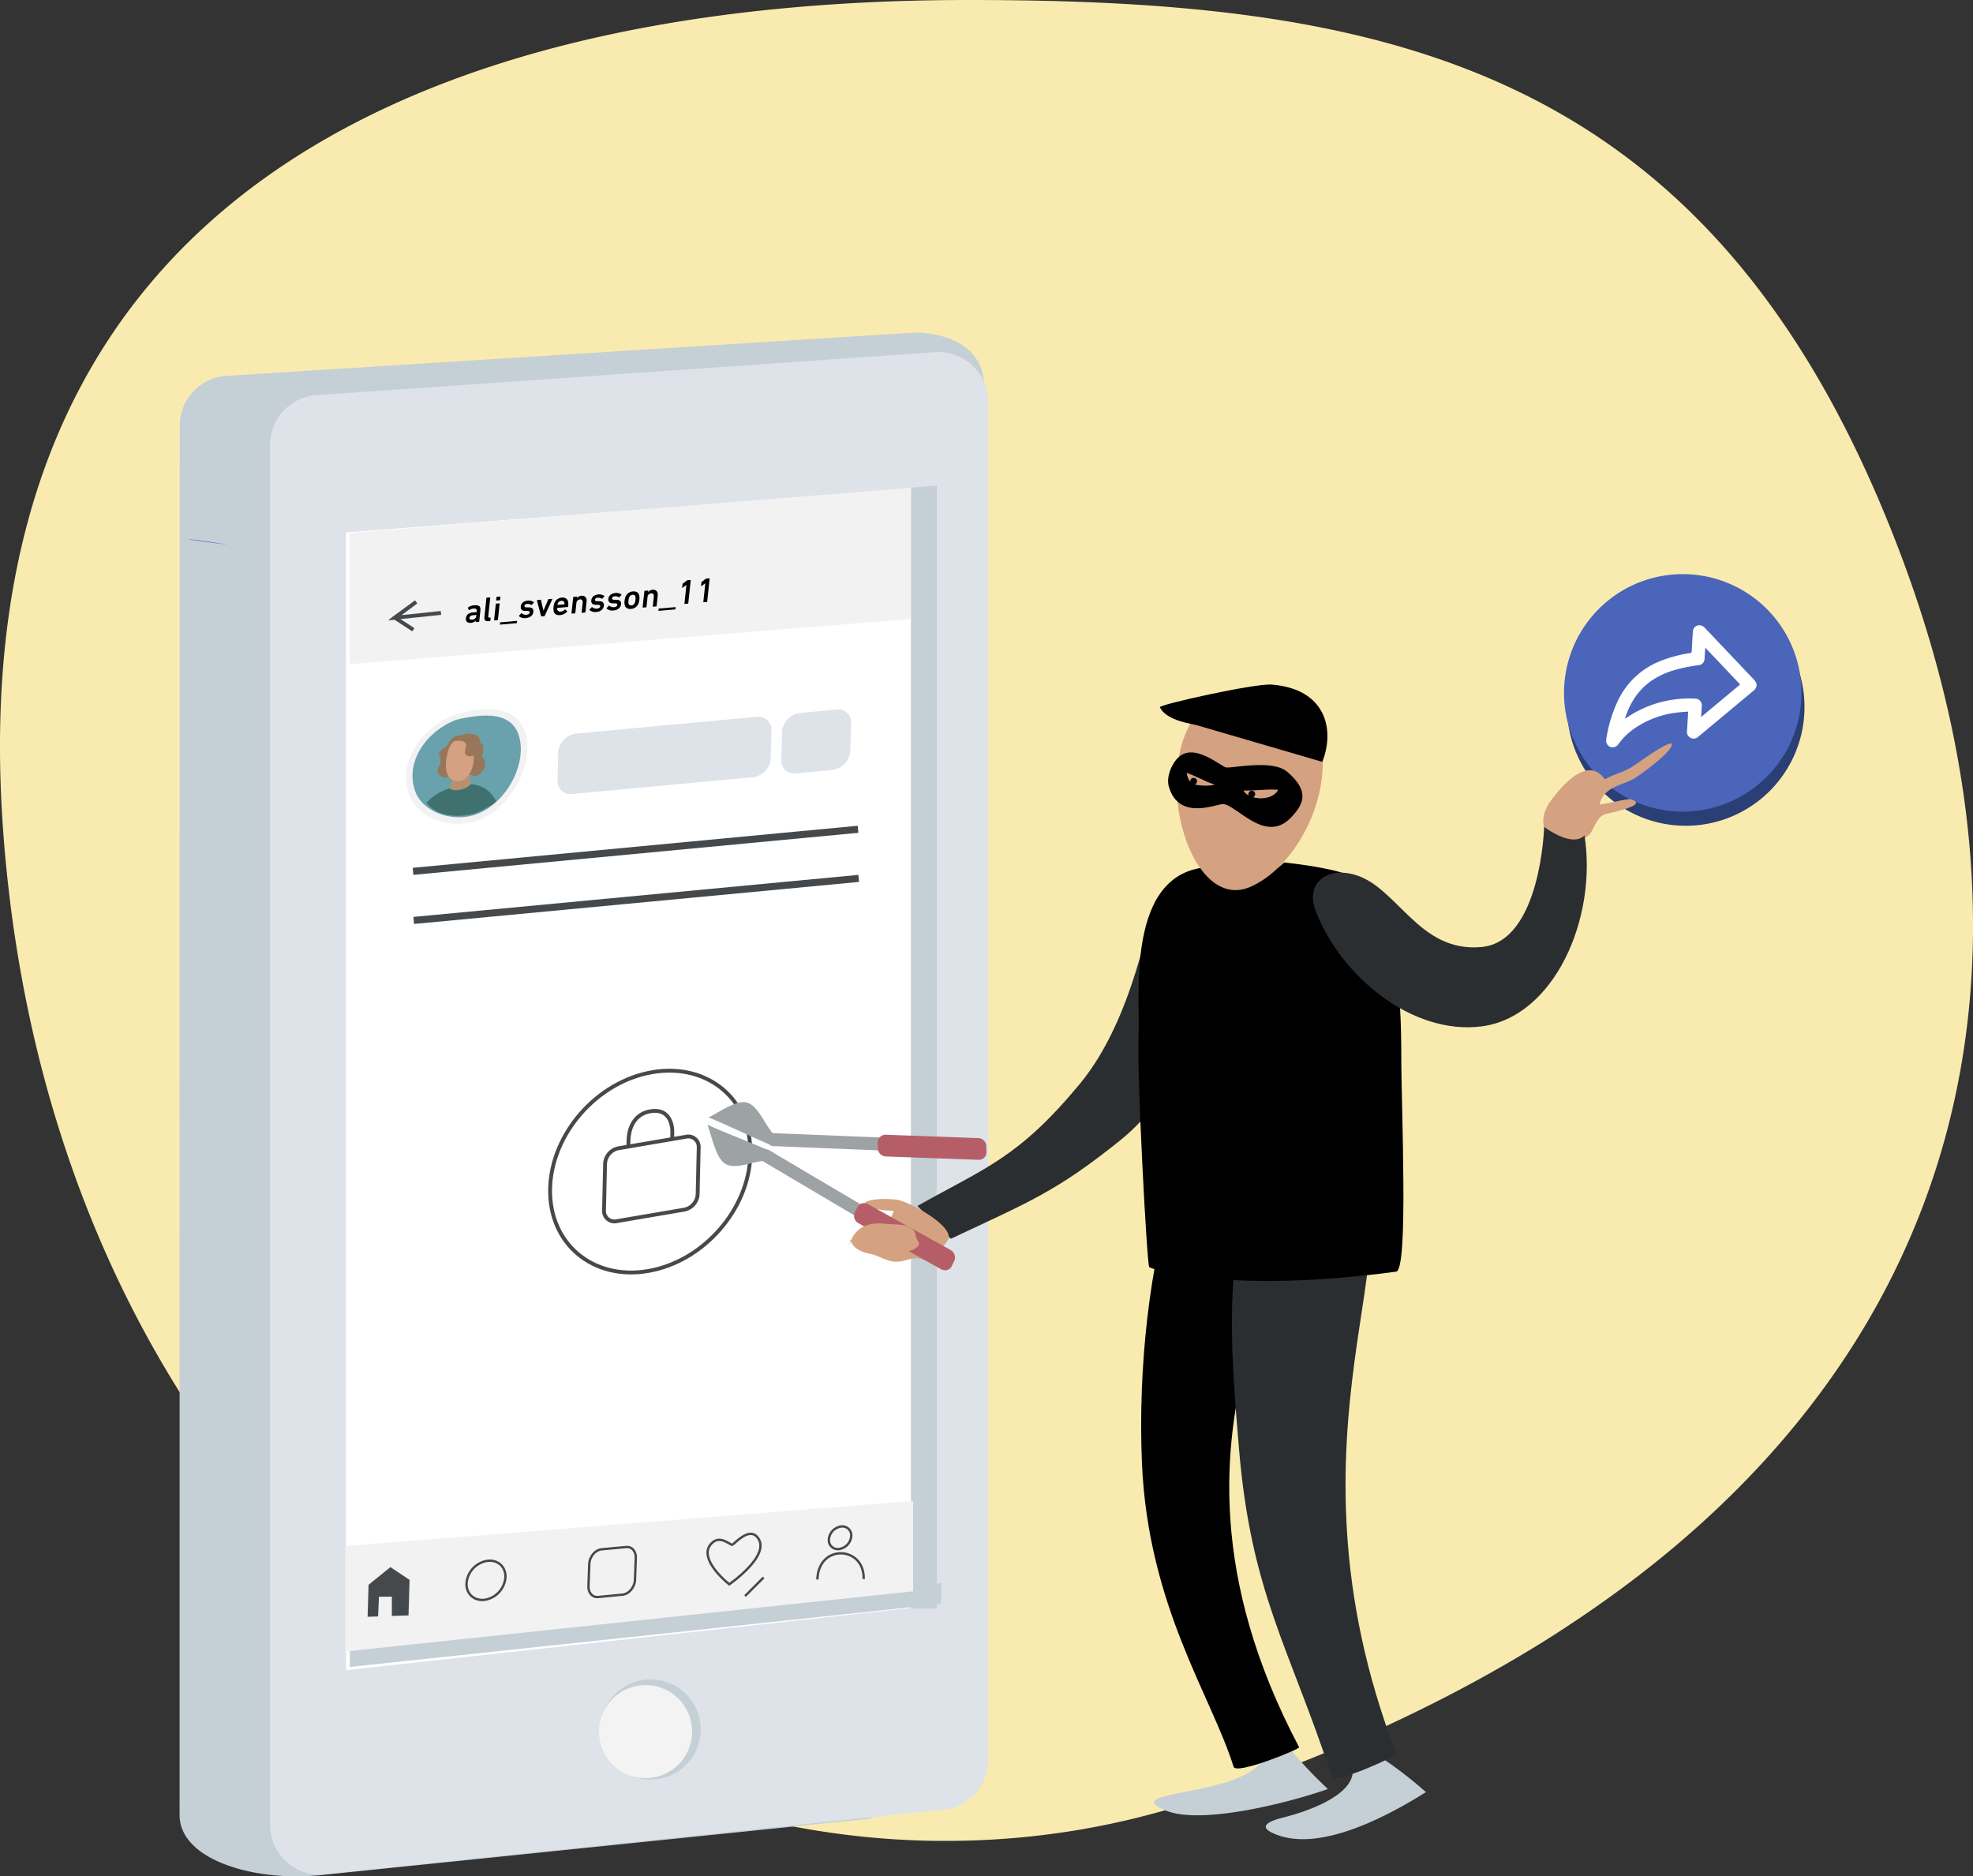 <svg xmlns="http://www.w3.org/2000/svg" viewBox="0 0 1011.4 961.83"><rect x="0" y="0" width="1011.4" height="961.83" fill="#333333" stroke="none"/><defs><style>.cls-1{fill:#f9ebaf;}.cls-2{fill:#c5cfd6;}.cls-3{fill:#dde3e9;}.cls-16,.cls-20,.cls-4{fill:#fff;}.cls-5{fill:#f3f3f3;}.cls-6{fill:#f2f2f2;}.cls-7{fill:#69a1ac;}.cls-8{fill:#997659;}.cls-9{fill:#b6916f;}.cls-10{fill:#d4a181;}.cls-11{fill:#3f726f;}.cls-12,.cls-13,.cls-14{fill:none;}.cls-12,.cls-13,.cls-14,.cls-16{stroke:#45494c;stroke-miterlimit:10;}.cls-12{stroke-width:1.21px;}.cls-13{stroke-width:3.63px;}.cls-14,.cls-16{stroke-width:1.97px;}.cls-15{fill:#45494c;}.cls-17{fill:#4a65ba;}.cls-18{fill:#2b2e31;}.cls-19{fill:#293f75;}.cls-20,.cls-21,.cls-22{fill-rule:evenodd;}.cls-21{fill:#9da2a5;}.cls-22{fill:#b65e68;}</style></defs><title>Asset 55</title><g id="Layer_2" data-name="Layer 2"><g id="Lager_2" data-name="Lager 2"><path class="cls-1" d="M848.16,801.25h0c-5.38,4.3-10.88,8.54-16.55,12.74q-14.28,10.56-29.75,20.67Q797,837.85,792,841,771,854.08,747.91,866.3q-22.6,11.94-47.32,23-40.41,18-86.59,33.46a408.54,408.54,0,0,1-46.82,12.57c-6.56,1.34-13.11,2.53-19.7,3.54A408.6,408.6,0,0,1,487,943.63q-3.76,0-7.51,0a418.06,418.06,0,0,1-45.42-3.08c-75.44-9.27-148.88-39-213.25-86.73C109.21,771,24.82,634.1,4.4,455.6q-1.82-15.81-2.95-32.05c-4.16-60,.77-111.58,12.74-155.93,0,0,0,0,0,0C78.74,28.17,348.18,0,496.66,0,704.72,0,866.83,31.65,962.83,255.65,1049,456.62,1026.33,658.57,848.16,801.25Z"/><path class="cls-2" d="M163.73,961.25l279-28.67c14.19,0,17.58-26.07,17.58-40.25L504.46,198.2c0-22.06-21.48-27.7-35.66-27.7l-351,22.06a25.68,25.68,0,0,0-25.68,25.68l-.06,712.14c0,23.15,38.59,34.18,71.67,30.87"/><path class="cls-3" d="M164.12,961l316.81-33.08a25.68,25.68,0,0,0,25.68-25.68V206.11a25.68,25.68,0,0,0-25.68-25.68l-316.81,22a25.69,25.69,0,0,0-25.69,25.68V935.33A25.69,25.69,0,0,0,164.12,961"/><polygon class="cls-4" points="177.37 856.14 477.6 823.06 477.6 249.73 177.37 272.89 177.37 856.14"/><path class="cls-2" d="M307.89,886.52a25.66,25.66,0,1,0,25.66-25.66,25.66,25.66,0,0,0-25.66,25.66"/><path class="cls-5" d="M307.08,887.62a23.86,23.86,0,1,0,23.86-23.85,23.86,23.86,0,0,0-23.86,23.85"/><polygon class="cls-2" points="466.97 824.52 480.2 824.52 480.2 248.92 466.97 250.02 466.97 824.52"/><polygon class="cls-2" points="482.39 822.21 482.56 811.47 179.32 844.55 179.32 854.48 482.39 822.21"/><polygon class="cls-6" points="466.97 317.28 466.97 250.02 179.17 273.18 179.17 340.44 466.97 317.28"/><polygon class="cls-6" points="468.07 815.7 468.07 769.39 176.97 792.54 176.97 846.57 468.07 815.7"/><path class="cls-7" d="M268.72,379.13c-2.69-17-19.79-16.5-35.22-12-16.35,6.2-28.37,23.08-22.67,39.23,4.26,12.06,21.69,17.85,34.86,12.38,15.17-6.29,25.32-25.14,23-39.63"/><path class="cls-6" d="M270,378.79c-2.8-17.75-20.62-17.19-36.7-12.48-17,6.46-29.57,24.06-23.63,40.89,4.43,12.56,22.6,18.6,36.33,12.9,15.8-6.56,26.39-26.2,24-41.31M245.24,417c-12.26,5.09-28.49-.3-32.45-11.52-5.31-15,5.88-30.75,21.1-36.53,14.48-3.38,30.28-4.7,32.79,11.16,2.13,13.49-7.32,31-21.44,36.89"/><path class="cls-8" d="M237.43,377.05c-1.15-.54-2.67,0-4,.51a6.68,6.68,0,0,0-1.69.89c-1.48,1.18-1.79,3.38-3.27,4.56a8.5,8.5,0,0,1-1.1.7,4.47,4.47,0,0,0-2.19,2.37c-.37,1.34.56,2.42.7,3.71a5.19,5.19,0,0,1-.75,2.9,6.43,6.43,0,0,0-.67,1.37,2.81,2.81,0,0,0-.06,1.22,3.37,3.37,0,0,0,2.62,3,6.84,6.84,0,0,0,2,0l3.09-.29a.35.35,0,0,0,.24-.1.32.32,0,0,0,.06-.21q0-3.45.07-6.9a27.44,27.44,0,0,1,.34-4.93,11.12,11.12,0,0,1,2.06-4.77c.3-.4.65-.77.95-1.17a15.54,15.54,0,0,0,1.61-2.79"/><polygon class="cls-9" points="241.78 404.54 229.96 406.48 232.1 397.75 240.57 396.37 241.78 404.54"/><path class="cls-10" d="M239.23,377.53c-7.61.84-9.43,5.15-10.43,11.41-.78,4.82,0,11.77,6,11.52,9.09-.39,14.39-21.46,4.42-22.93"/><path class="cls-11" d="M234.63,405c5.09-.6,6.52-3.05,6.77-3.05a15.5,15.5,0,0,1,7.92,2.71,18.24,18.24,0,0,1,4.81,5.55.69.69,0,0,1,.12.42,1,1,0,0,1-.37.52,23.48,23.48,0,0,1-4.34,2.87,40,40,0,0,1-4.32,2.21,25.4,25.4,0,0,1-6.22,1.63,28.12,28.12,0,0,1-11.46-.54,17,17,0,0,1-8.94-5.76,26.32,26.32,0,0,1,11.94-7.46s1.13,1.25,4.09.9"/><path class="cls-8" d="M238.76,381.08c.59,1-.25,2.6-.38,3.9a3.05,3.05,0,0,0,.07,1.32,2,2,0,0,0,1.21,1.12,3.57,3.57,0,0,0,3.1-.27,16.28,16.28,0,0,1-2.55,10.39c.73-1.14,2.2.65,3.45.33,2.71-.44,4.77-3.92,5-5.22.53-2.76-1.69-4.32-1.47-5.33a12.55,12.55,0,0,0,.53-4.68,1.84,1.84,0,0,0-.77-1.28,2,2,0,0,1-.51-.3.9.9,0,0,1-.21-.45,9.84,9.84,0,0,0-.63-2.47,3.58,3.58,0,0,0-2.41-1.55,9.68,9.68,0,0,0-3.29-.6c-3.62.42-7.72,3.85-7.72,3.85,1.14.11,5.39-.82,6.56,1.24"/><path class="cls-3" d="M386,398.41,293.26,407a6.63,6.63,0,0,1-7.43-7.58l.36-14.28a10.58,10.58,0,0,1,9.12-9.11l92.68-8.6a6.62,6.62,0,0,1,7.43,7.58l-.35,14.28a10.59,10.59,0,0,1-9.12,9.11"/><path class="cls-3" d="M426.77,394.65,408,396.46a6.63,6.63,0,0,1-7.43-7.59l.35-14.28a10.59,10.59,0,0,1,9.12-9.1l18.76-1.8a6.63,6.63,0,0,1,7.44,7.58l-.36,14.28a10.58,10.58,0,0,1-9.12,9.1"/><path class="cls-12" d="M319.2,817.41l-12.62,1.22c-3.06.28-5.27-2.45-4.9-6.07l.41-11.28c.37-3.63,3.17-6.82,6.23-7.1L321,793c3.06-.29,5.26,2.45,4.9,6.07l-.41,11.28C325.07,813.93,322.26,817.13,319.2,817.41Z"/><line class="cls-13" x1="211.74" y1="446.65" x2="439.84" y2="425.09"/><line class="cls-13" x1="212.09" y1="471.82" x2="440.19" y2="450.27"/><path d="M244,318.86a.14.14,0,0,1-.16-.16l.07-.63h0a3.38,3.38,0,0,1-2.5,1.21c-1.56.13-2.78-.57-2.58-2.37s1.59-2.84,3.69-3l1.73-.15a.13.13,0,0,0,.12-.12l0-.41c.11-1-.31-1.38-1.74-1.26a3.47,3.47,0,0,0-2,.76c-.1.07-.2.06-.24,0l-.53-1.12a.18.18,0,0,1,.06-.23,5.77,5.77,0,0,1,3.11-1.1c2.59-.23,3.45.58,3.23,2.68l-.6,5.62a.21.21,0,0,1-.2.19Zm.1-2.87.07-.66c0-.07,0-.1-.1-.1l-1.41.13c-1.27.11-1.87.51-2,1.31s.4,1,1.35.95c1.22-.11,1.94-.65,2.05-1.63"/><path d="M250.41,318.4c-1.66.15-2.25-.6-2.07-2.25l1-9.59a.21.21,0,0,1,.19-.19l1.63-.14c.1,0,.16,0,.15.16l-1,9.48c-.07.59.14.76.65.72l.39,0a.13.13,0,0,1,.16.16l-.15,1.42a.2.2,0,0,1-.2.19Z"/><path d="M254.52,307.83c-.11,0-.17-.06-.16-.17l.17-1.55a.2.2,0,0,1,.19-.19l1.62-.14a.13.13,0,0,1,.16.16l-.16,1.55a.22.22,0,0,1-.2.2ZM253.43,318a.13.13,0,0,1-.15-.16l.87-8.23a.21.21,0,0,1,.19-.19l1.63-.14a.13.13,0,0,1,.16.16l-.88,8.23a.2.2,0,0,1-.19.19Z"/><polygon points="256.26 320.19 256.39 319.01 265.07 318.26 264.95 319.43 256.26 320.19"/><path d="M266.1,315.79a.18.18,0,0,1,0-.25l1.12-1.16c.08-.08.18-.09.24,0a3.26,3.26,0,0,0,2.39.76c1-.09,1.61-.56,1.68-1.15s-.21-.81-1.31-.82h-.91c-1.71,0-2.5-.84-2.35-2.3.18-1.66,1.48-2.81,3.59-3a4.38,4.38,0,0,1,3.09.78.16.16,0,0,1,0,.24l-1,1.13a.19.19,0,0,1-.25.06,3.44,3.44,0,0,0-2.15-.52c-.85.07-1.33.48-1.38,1s.21.78,1.29.79h.91c1.77,0,2.52.87,2.37,2.28-.19,1.71-1.55,3-3.88,3.21a4.39,4.39,0,0,1-3.51-1"/><path d="M277.57,315.94a.18.18,0,0,1-.21-.16l-2.13-8a.17.17,0,0,1,.16-.19l1.73-.15c.11,0,.17.06.2.16L278.6,313h0l2.43-5.74a.27.27,0,0,1,.23-.19L283,307c.11,0,.17.06.13.16l-3.88,8.5a.28.28,0,0,1-.25.19Z"/><path d="M283.82,313.22a6.33,6.33,0,0,1-.08-2.07,8.09,8.09,0,0,1,.51-2.15,4.37,4.37,0,0,1,3.73-2.67c1.75-.15,2.92.65,3.24,2.07a7.35,7.35,0,0,1,0,2.56.22.22,0,0,1-.21.19l-5.24.46c-.08,0-.12,0-.12.11a1.69,1.69,0,0,0,0,.65,1.49,1.49,0,0,0,1.77,1.14,3.16,3.16,0,0,0,2.08-1c.1-.09.19-.12.27-.06l.94.84c.08.06.07.15,0,.25a5.43,5.43,0,0,1-3.65,1.76c-1.8.16-3-.62-3.29-2.08m5.54-4.24a1.32,1.32,0,0,0-1.54-1,2.13,2.13,0,0,0-1.8,1.25,2.51,2.51,0,0,0-.18.74c0,.07,0,.11.09.1l3.34-.29a.12.12,0,0,0,.12-.12,2.07,2.07,0,0,0,0-.72"/><path d="M298.32,314.14a.14.14,0,0,1-.16-.17l.53-5c.12-1.1-.35-1.82-1.41-1.73a2.07,2.07,0,0,0-1.82,2l-.53,4.95a.21.21,0,0,1-.19.2l-1.63.14c-.1,0-.16-.06-.15-.17l.87-8.22a.22.22,0,0,1,.2-.2l1.62-.14a.14.14,0,0,1,.16.16l-.07.63h0a3.25,3.25,0,0,1,2.35-1.2c1.81-.15,2.8,1.1,2.61,2.93l-.58,5.42a.2.2,0,0,1-.19.19Z"/><path d="M302.22,312.65a.19.19,0,0,1,0-.25l1.12-1.16a.19.19,0,0,1,.25,0A3.29,3.29,0,0,0,306,312c1-.09,1.61-.57,1.67-1.16s-.21-.81-1.31-.82h-.91c-1.71,0-2.5-.84-2.34-2.3.18-1.66,1.47-2.81,3.59-3a4.34,4.34,0,0,1,3.08.77.17.17,0,0,1,0,.25l-1,1.12a.18.18,0,0,1-.25.06,3.51,3.51,0,0,0-2.15-.52c-.84.07-1.32.49-1.38,1s.22.78,1.3.79h.91c1.76,0,2.51.88,2.36,2.28-.18,1.71-1.54,3-3.87,3.22a4.38,4.38,0,0,1-3.51-1"/><path d="M311,311.89a.18.18,0,0,1,0-.25l1.12-1.16a.17.17,0,0,1,.25,0,3.22,3.22,0,0,0,2.38.76c1-.09,1.62-.56,1.68-1.15s-.21-.81-1.31-.82h-.91c-1.71,0-2.5-.84-2.34-2.3.17-1.66,1.47-2.81,3.58-3a4.42,4.42,0,0,1,3.09.78.16.16,0,0,1,0,.24l-1,1.13a.2.2,0,0,1-.25.06,3.44,3.44,0,0,0-2.15-.52c-.85.07-1.33.48-1.38,1s.21.78,1.3.79H316c1.76,0,2.51.87,2.36,2.28-.18,1.71-1.55,3-3.88,3.21a4.43,4.43,0,0,1-3.51-1"/><path d="M320.23,310.08a5.87,5.87,0,0,1-.05-2.1,7,7,0,0,1,.5-2.14,4.35,4.35,0,0,1,3.77-2.67c1.71-.15,2.92.61,3.24,2.06a6.07,6.07,0,0,1,.06,2.1,7,7,0,0,1-.51,2.14,4.35,4.35,0,0,1-3.75,2.67c-1.73.15-2.94-.61-3.26-2.06m5.16-1a5.38,5.38,0,0,0,.35-1.6,5,5,0,0,0,0-1.57,1.25,1.25,0,0,0-1.47-1,2,2,0,0,0-1.73,1.26,5.49,5.49,0,0,0-.34,1.6,4.47,4.47,0,0,0,0,1.57,1.26,1.26,0,0,0,1.48,1,2,2,0,0,0,1.71-1.26"/><path d="M334.79,311c-.11,0-.17-.06-.16-.17l.53-4.95c.12-1.1-.35-1.82-1.41-1.73a2.07,2.07,0,0,0-1.82,2l-.53,4.95a.21.21,0,0,1-.19.2l-1.63.14a.13.13,0,0,1-.15-.16l.87-8.23a.21.21,0,0,1,.19-.2l1.63-.14a.14.14,0,0,1,.16.16l-.07.63h0a3.24,3.24,0,0,1,2.34-1.2c1.82-.15,2.81,1.1,2.61,2.94l-.57,5.41a.2.2,0,0,1-.2.19Z"/><polygon points="337.53 313.13 337.65 311.95 346.34 311.2 346.21 312.37 337.53 313.13"/><path d="M351.86,299.85h0l-2,1.46c-.11.08-.2.05-.18-.09l.19-1.82a.39.39,0,0,1,.15-.26l2.08-1.57a.56.56,0,0,1,.32-.14l1.51-.13a.14.14,0,0,1,.15.17l-1.25,11.75a.21.21,0,0,1-.19.2l-1.63.14a.13.13,0,0,1-.15-.16Z"/><path d="M361.55,299h0l-2,1.46c-.12.08-.2,0-.18-.09l.19-1.82a.36.36,0,0,1,.15-.26l2.07-1.57a.55.55,0,0,1,.33-.14l1.5-.13c.11,0,.17.06.16.17l-1.25,11.75a.22.22,0,0,1-.2.2l-1.62.14c-.11,0-.17-.06-.16-.17Z"/><polyline class="cls-14" points="211.89 322.82 202.36 316.58 213.34 308.53 202.37 316.67 226.04 314.19"/><polygon class="cls-15" points="188.44 828.77 188.93 812.39 200.13 803.3 209.96 809.85 209.42 828.06 200.86 828.35 200.88 818.49 194.26 818.48 193.83 828.59 188.44 828.77"/><path class="cls-12" d="M373.82,812.12c-7.42-6.15-15.62-16-8.16-21.77,4.06-3.13,8.9,1.81,9.73,1.51,1-.37,8.21-8.9,12.58-4.21C396.36,796.66,373.82,812.12,373.82,812.12Z"/><path class="cls-12" d="M419,809.64c.56-18.49,24.25-17.22,23.74-.21"/><path class="cls-12" d="M436.37,787.32a7.27,7.27,0,0,1-5.91,6.65,4.57,4.57,0,0,1-5.57-4.77,7.26,7.26,0,0,1,5.91-6.64A4.56,4.56,0,0,1,436.37,787.32Z"/><path class="cls-12" d="M259.1,808.41A12.65,12.65,0,0,1,248.82,820c-5.51.9-9.84-2.8-9.68-8.29a12.65,12.65,0,0,1,10.27-11.55C254.92,799.22,259.26,802.93,259.1,808.41Z"/><path class="cls-14" d="M282,609.31c-.63,28.16,21.84,47.06,50.19,42.22S384,620,384.66,591.79s-21.83-47-50.19-42.21S282.61,581.16,282,609.31Z"/><path class="cls-14" d="M321.91,597.09c-.09,3.69,3.39,6.09,7.77,5.34l6.6-1.13c4.38-.74,8-4.34,8.08-8l.29-12.82c.08-3.69-1.32-12.54-11.29-10.84-9.61,1.64-11.08,11-11.16,14.67Z"/><path class="cls-16" d="M309.63,620.42a5.36,5.36,0,0,0,6.59,5.54l34.52-5.89a8.52,8.52,0,0,0,6.89-7.83l.54-24a5.35,5.35,0,0,0-6.58-5.54l-34.52,5.89a8.51,8.51,0,0,0-6.89,7.84Z"/><path class="cls-17" d="M96.12,276.45c3,0,10.5,1.07,21.43,2.95"/><line class="cls-12" x1="391.45" y1="808.61" x2="381.93" y2="818.13"/><path class="cls-2" d="M648.75,898.14c-4.47,23.58-78.69,18.79-51,30,18.84,7.61,65.59-4.88,82.94-11.09A218.26,218.26,0,0,1,661,896.11Z"/><path class="cls-2" d="M692.16,902.61c6.84,13.75-14.34,24-34.58,29.11-9,2.27-13.16,5.36-1.89,9.19,21.09,7.15,52-7.63,75.28-22.27a210.6,210.6,0,0,0-24.63-18.83Z"/><path class="cls-18" d="M616.55,463.25c-7.89-14.1-17.83-11.43-23.91-1.88-3.63,5.68-11,60.26-39,94.11-31.54,38.09-48.37,43-83.38,62.7L487.39,635c40.51-19.05,54.18-24.23,86.78-50.4,31.7-25.44,62.27-85.78,42.38-121.31"/><path d="M653.27,597.78c-16.18-11.24-46.79-3.56-51.53,11.29-12.55,39.41-18.35,92-16.38,140.33,3,73.85,35.77,120.09,47,156.25,1.34,4.31,34.08-9.1,33.6-10-92.12-174.55,27.3-270.06-12.72-297.86"/><path class="cls-18" d="M690,602.08c-16.66-10.51-46.91-1.48-51,13.56-10.8,39.92-7.93,79.18-3.84,127.37,6.26,73.65,25.55,100.93,47.55,167.57,1.42,4.28,33.5-10.53,33.13-11.49-64.07-166.3,15.35-271-25.86-297"/><path class="cls-19" d="M924.9,366.27A60.86,60.86,0,1,1,868,301.69,60.85,60.85,0,0,1,924.9,366.27Z"/><path class="cls-17" d="M923.37,359a60.87,60.87,0,1,1-56.91-64.58A60.86,60.86,0,0,1,923.37,359Z"/><path class="cls-20" d="M865.37,364.76c-2.14.19-4.16.29-6.17.56A48.18,48.18,0,0,0,838.47,373a33.33,33.33,0,0,0-8.89,8.51,3.4,3.4,0,0,1-3.73,1.45,3.27,3.27,0,0,1-2.48-2.75,10.83,10.83,0,0,1,.26-2.65,69.46,69.46,0,0,1,6.09-19.1,40.49,40.49,0,0,1,22.41-20,68.93,68.93,0,0,1,14.19-3.7c.65-.09.87-.33.9-1,.17-3.31.35-6.62.58-9.93a3.34,3.34,0,0,1,4.53-3.11,4.09,4.09,0,0,1,1.49,1q12.7,13.36,25.38,26.76c1.82,1.92,1.68,3.92-.35,5.62q-14.11,11.75-28.21,23.49a3.45,3.45,0,0,1-4,.63,3.35,3.35,0,0,1-1.84-3.54c.19-2.95.35-5.9.52-8.85C865.32,365.54,865.34,365.24,865.37,364.76Zm8.91-32.64c-.1.14-.15.18-.15.22-.12,1.7-.22,3.4-.33,5.09a3.41,3.41,0,0,1-3.33,3.58,82,82,0,0,0-12,2.45c-11,3.17-19.16,9.61-23.74,20.26-.65,1.51-1.22,3.07-1.83,4.6a13.29,13.29,0,0,0,2.24-1.29,57,57,0,0,1,33.86-8.9,3.34,3.34,0,0,1,3.36,3.67c-.06,1.58-.18,3.17-.27,4.75,0,.26,0,.52-.06,1l20-16.68C886.12,344.6,880.21,338.37,874.28,332.12Z"/><path class="cls-10" d="M814.82,427.83c2.81-3.87,4-9.76,8.69-10.68,4-.8,12.88-3,14.73-4.8s-2.8-2.76-2.8-2.76c-5.82.74-9.58,2.07-15.4,2.81.38-3.68,3.33-6.62,6.57-8.4s6.88-2.74,10.19-4.4,22-15.38,20.13-18.43c-2.68-1-18.51,10.92-21,12.32-5.84,3.29-7.39,2.72-13.24,6-.84-.68-8.19-15.1-27.43,10.56-7.84,10.46-2.64,17.37.23,24.38,2.79,6.8,19.33-6.61,19.33-6.61"/><path d="M715.69,651.85c-83.93,11.31-125.41-.91-126.59-2.39s-6.45-100.61-5.46-118.65c1-18.68-7.17-84,36.11-86.36,0,0,4.29,5.05,14.91,5.28,18.25.39,22.94-7.72,23.81-7.62,8.16.91,27.7,3.32,36.29,7.87,21.51,11.41,23.56,62.12,23.56,90.42S722.09,651,715.69,651.85Z"/><path class="cls-10" d="M640.26,354c-59.9-.3-38.21,118.17,1,100.48,38.33-17.26,59.09-99-1-100.48"/><path d="M659.78,395.57c-7.64-6.5-28.59-1.6-31.23-2.18-2.93-.64-16.11-12.64-24.26-5.36-3.73,3.35-6.48,10.22-5.17,15,5,18.18,25,8.87,27.94,9.12,6.94.59,21.61,20.52,34.57,7.06,6.34-6.58,10.3-13.32-1.85-23.65m-45.32,6.94c-5.44-.5-5.82-4.73-6.16-6.32,4.31,1.35,9.39,4.44,14.4,6,0,0-2.16.93-8.24.35m32.64,6.68c-4.87.23-8.93-2-9.58-4,6.14.21,11.58-.85,17.7-.38,0,0-1.63,4.05-8.12,4.35"/><path d="M677.85,390.53c6.61-16.91,1.61-37.42-25.94-39.61-8.77-.69-57.9,10.33-57.33,11.58,3.24,7.18,17.64,8.71,18.93,9.24Z"/><path d="M613.62,400.47a1.74,1.74,0,1,1-1.73-1.74,1.74,1.74,0,0,1,1.73,1.74"/><path d="M643.43,407.06a1.74,1.74,0,1,1-1.74-1.74,1.74,1.74,0,0,1,1.74,1.74"/><path class="cls-10" d="M458.16,620.72c-3.28,10.73-20.14,18.91-11.12,22.1,2.78.85,8.37,3.86,11.39,3.92,6.05.11,6-1.49,10.85-1.74,4.46-.38,6.51,4.57,16.44-9,5-6.83-20.13-20.5-26.38-21.1-18.38-1.76-23.91,4.71-1.18,5.83"/><path class="cls-21" d="M462.6,587.68a2.34,2.34,0,0,1-2.4,2.39l-64-2.59a2.53,2.53,0,0,1-2.38-2.56v-1.7a2.35,2.35,0,0,1,2.41-2.38l64,2.58a2.54,2.54,0,0,1,2.39,2.57Z"/><path class="cls-21" d="M457.59,631.76a2.45,2.45,0,0,1-3.48.77l-62.74-37.08a2.74,2.74,0,0,1-1.22-3.52l.78-1.47a2.45,2.45,0,0,1,3.48-.77l62.74,37.08a2.73,2.73,0,0,1,1.22,3.52Z"/><path class="cls-21" d="M398.65,583.34c-5.68-3.78-9.1-16.44-15.89-18.18-5.19-1.57-14.71,5.36-19.54,7.65,5.8,2.13,28.8,13.12,33.67,14.82a9.06,9.06,0,0,0-.11-5.16"/><path class="cls-21" d="M395,595.22c-6.54-1.49-17.23,5.08-23.25,1.3-4.75-2.73-7.1-14.77-9.09-20,5.56,2.77,29.26,11.93,33.86,14.31a8.2,8.2,0,0,1-3.43,3.63"/><path class="cls-22" d="M505.69,590.53a3.92,3.92,0,0,1-4,4L454,592.8a4.24,4.24,0,0,1-4-4.29v-2.85a3.92,3.92,0,0,1,4-4l47.62,1.74a4.24,4.24,0,0,1,4,4.29Z"/><path class="cls-22" d="M487.91,649a3.87,3.87,0,0,1-5.39,1.66L440,627a4.32,4.32,0,0,1-1.77-5.63l1.24-2.5a3.87,3.87,0,0,1,5.39-1.66l42.5,23.58a4.32,4.32,0,0,1,1.77,5.63Z"/><path class="cls-10" d="M434.75,641.24c1.69-11.09,9-15,18.52-14,2.88.44,9.22.14,12,1.4,5.5,2.52,2.9,4,5.57,8,3.95,6-32.32,12-34.89-1.39"/><path class="cls-18" d="M674.35,466.59c-5.07-13.38,5.19-22.31,19.84-18.28,22.3,6.14,32.88,40.22,65.37,37.11,30.34-2.9,32-61.5,32-61.5,16,11.23,20.69,4.27,20.69,4.27,6.71,43.05-15.86,93.25-52.78,97.94-35.71,4.54-72.35-25.82-85.15-59.54"/></g></g></svg>